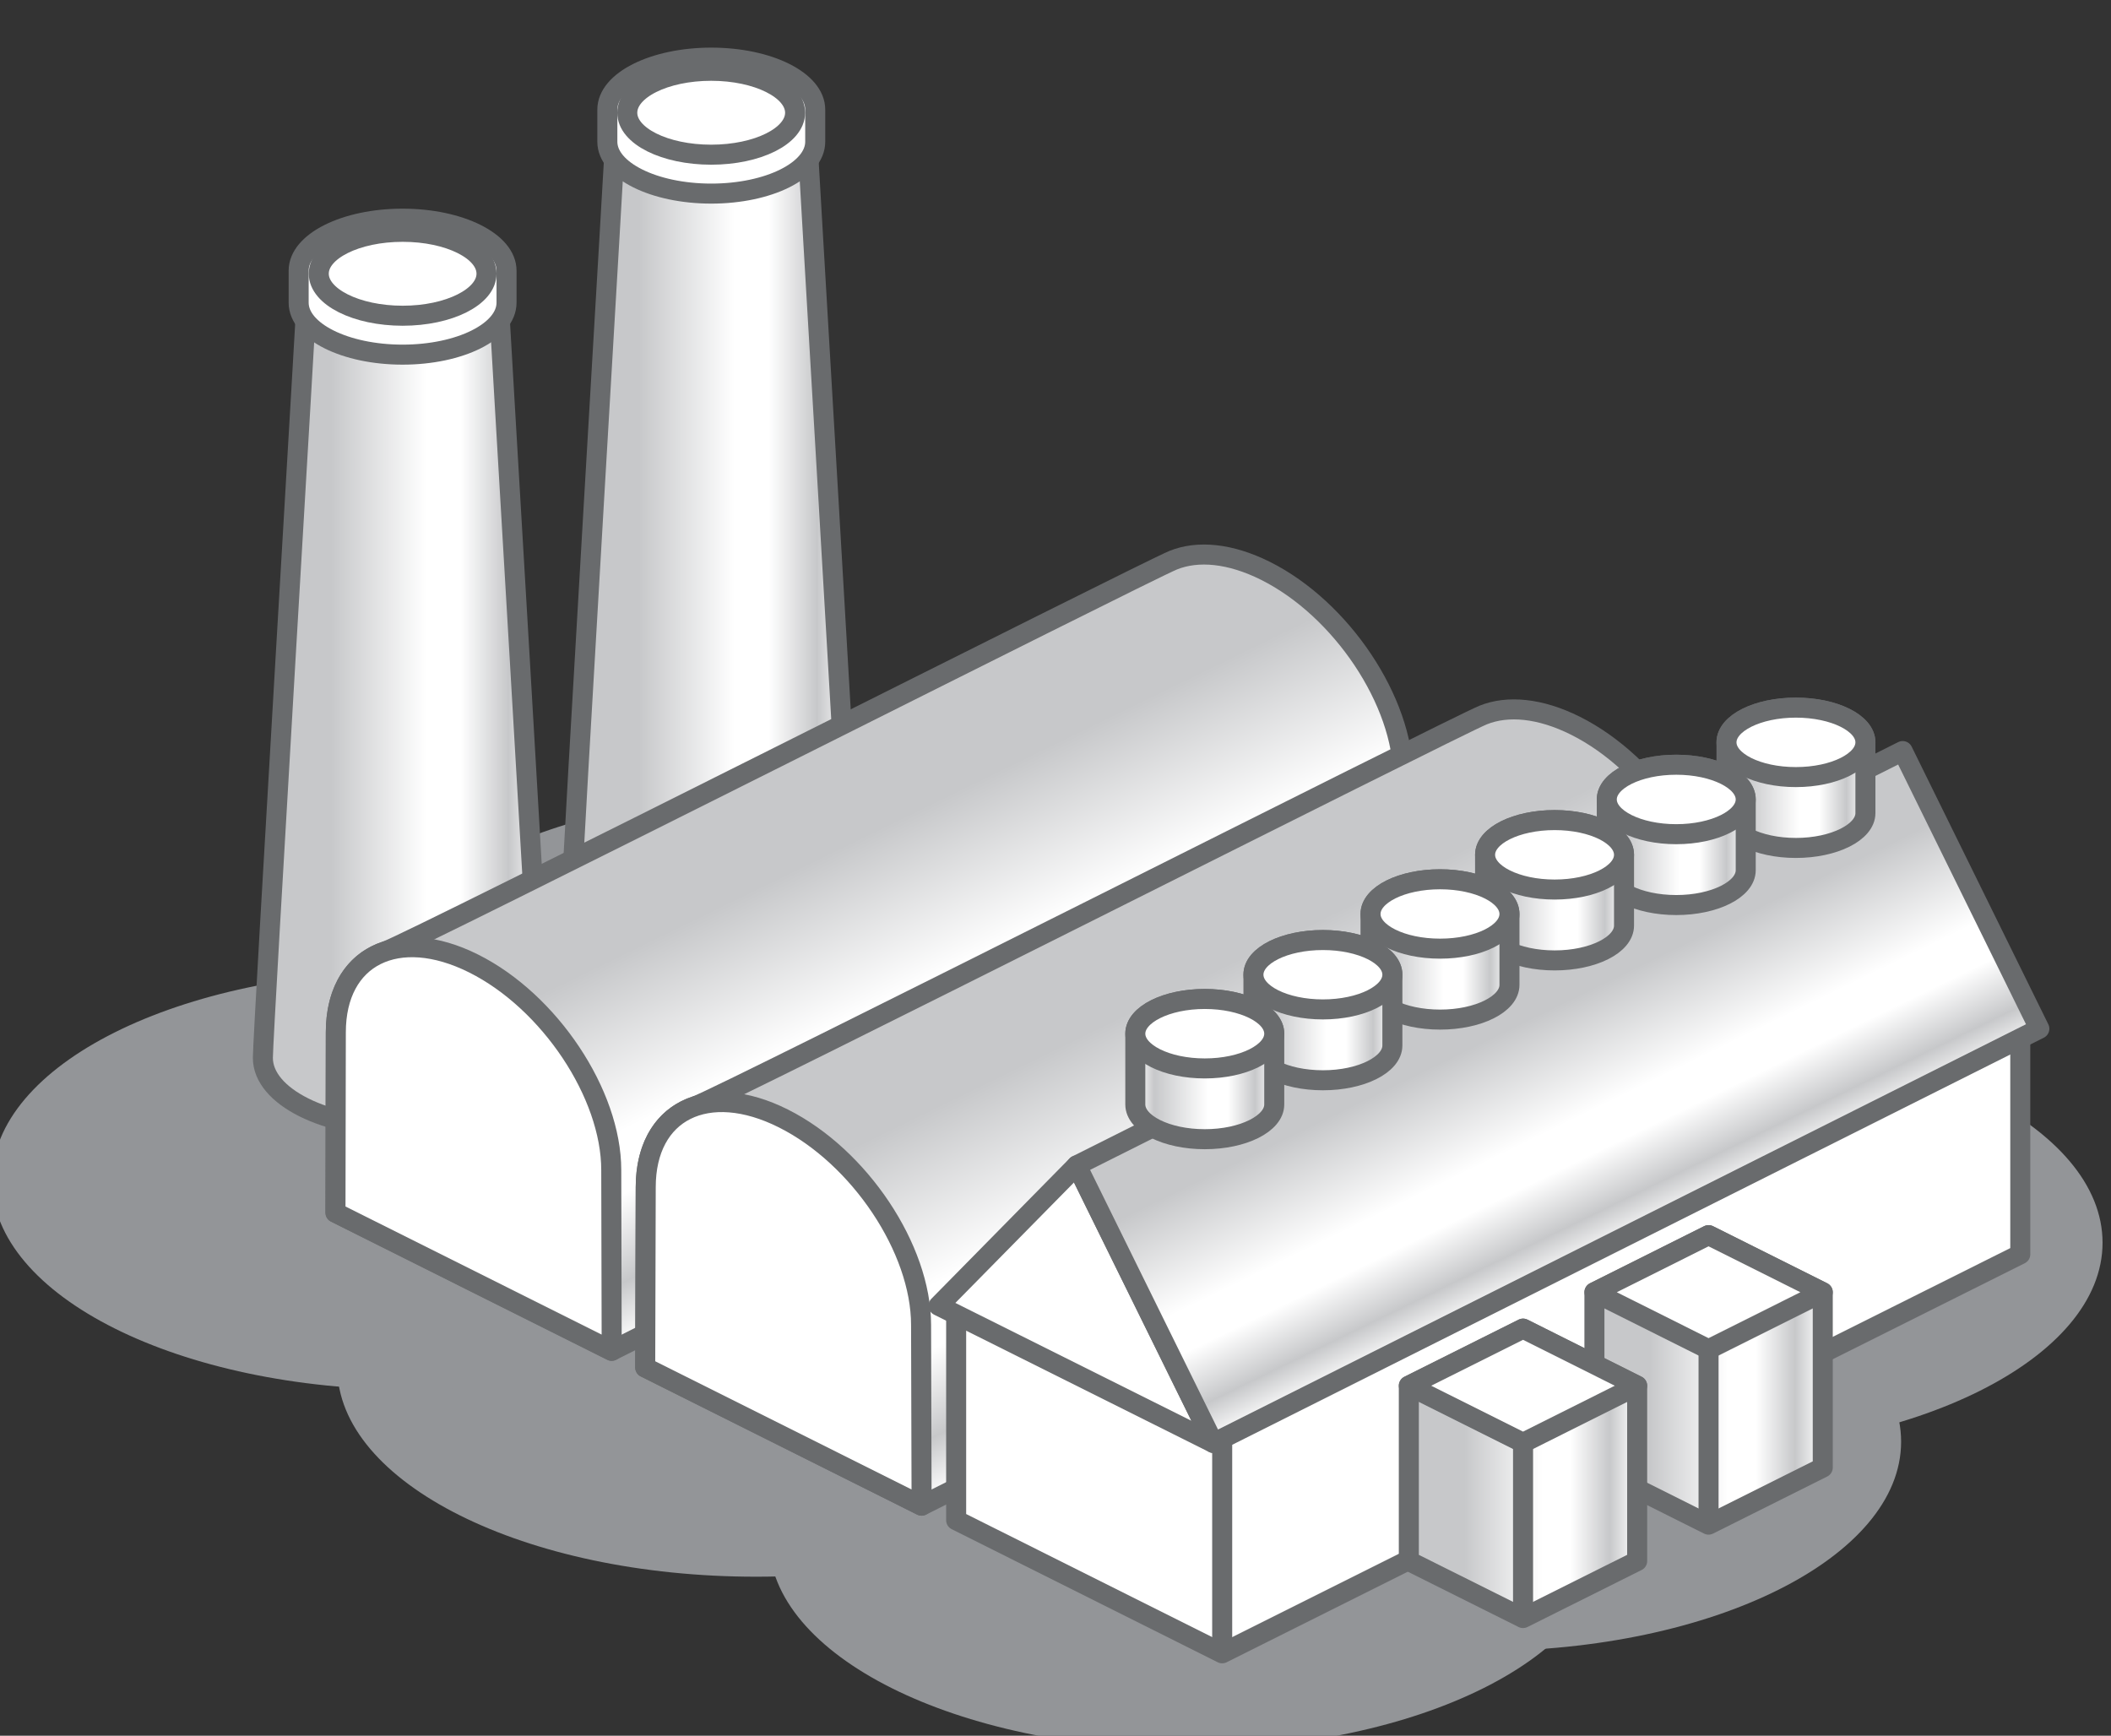 <svg xmlns="http://www.w3.org/2000/svg" xmlns:xlink="http://www.w3.org/1999/xlink" width='100%' height='100%' viewBox='0 0 32.325 26.58' xmlns:v="https://vecta.io/nano"><rect x="0" y="0" width="32.325" height="26.58" fill="#333333" stroke="none"/><style><![CDATA[.B{fill:none}.C{stroke:#696b6d}.D{stroke-width:.23}.E{stroke-linejoin:round}.F{fill:#fff}]]></style><defs><clipPath id="A"><path d="M373.154 645.892c0-.119-.512-8.623-.512-8.903h0c0-.442.719-.802 1.606-.802h0c.886 0 1.606.36 1.606.802h0c0 .28-.513 8.784-.513 8.903h0c0 .303-.489.547-1.093.547h0c-.605 0-1.094-.244-1.094-.547"/></clipPath><linearGradient x1="373.058" y1="641.313" x2="375.853" y2="641.313" spreadMethod="pad" id="B" xlink:href="#d"><stop offset="0" stop-color="#c7c8ca"/><stop offset=".129" stop-color="#c7c8ca"/><stop offset=".522" stop-color="#fff"/><stop offset=".663" stop-color="#fff"/><stop offset=".86" stop-color="#c7c8ca"/><stop offset="1" stop-color="#fff"/></linearGradient><clipPath id="C"><path d="M369.608 644.044c0-.12-.512-8.623-.512-8.903h0c0-.443.719-.805 1.607-.805h0c.884 0 1.604.362 1.604.805h0c0 .28-.512 8.783-.512 8.903h0c0 .3-.488.546-1.092.546h0c-.604 0-1.095-.246-1.095-.546"/></clipPath><linearGradient x1="369.514" y1="639.463" x2="372.31" y2="639.463" spreadMethod="pad" id="D" xlink:href="#d"><stop offset="0" stop-color="#c7c8ca"/><stop offset=".129" stop-color="#c7c8ca"/><stop offset=".522" stop-color="#fff"/><stop offset=".663" stop-color="#fff"/><stop offset=".86" stop-color="#c7c8ca"/><stop offset="1" stop-color="#fff"/></linearGradient><clipPath id="E"><path d="M379.556 640.859c-.32-.129-8.773-4.402-9.048-4.492h0c-.351-.116-.573-.44-.573-.931h0l-.004-2.073h0v-.001l3.173-1.586 9.098 4.561-.005 2.028h0c0 .872-.709 1.935-1.582 2.37h0c-.254.129-.495.187-.707.187h0c-.129 0-.247-.02-.352-.063"/></clipPath><linearGradient x1="375.261" y1="638" x2="377.299" y2="633.822" spreadMethod="pad" id="F" xlink:href="#d"><stop offset="0" stop-color="#c7c8ca"/><stop offset=".129" stop-color="#c7c8ca"/><stop offset=".522" stop-color="#fff"/><stop offset=".663" stop-color="#fff"/><stop offset=".86" stop-color="#c7c8ca"/><stop offset="1" stop-color="#fff"/></linearGradient><clipPath id="G"><path d="M383.115 639.078c-.322-.127-8.773-4.402-9.045-4.492h0c-.352-.113-.574-.441-.574-.93h0l-.008-2.071h0v-.001l3.176-1.588 9.099 4.561-.006 2.026h0c0 .874-.709 1.935-1.581 2.374h0c-.255.127-.495.187-.709.187h0c-.127 0-.246-.022-.352-.066"/></clipPath><linearGradient x1="378.82" y1="636.222" x2="380.858" y2="632.044" spreadMethod="pad" id="H" xlink:href="#d"><stop offset="0" stop-color="#c7c8ca"/><stop offset=".129" stop-color="#c7c8ca"/><stop offset=".522" stop-color="#fff"/><stop offset=".663" stop-color="#fff"/><stop offset=".86" stop-color="#c7c8ca"/><stop offset="1" stop-color="#fff"/></linearGradient><clipPath id="I"><path d="M378.445 633.907l1.572-3.191 9.487 4.761-1.571 3.188z"/></clipPath><linearGradient x1="383.378" y1="635.917" x2="384.78" y2="633.042" spreadMethod="pad" id="J" xlink:href="#d"><stop offset="0" stop-color="#c7c8ca"/><stop offset=".129" stop-color="#c7c8ca"/><stop offset=".522" stop-color="#fff"/><stop offset=".663" stop-color="#fff"/><stop offset=".86" stop-color="#c7c8ca"/><stop offset="1" stop-color="#fff"/></linearGradient><clipPath id="K"><path d="M385.91 638.766v-.814c0-.22.357-.398.798-.398h0c.44 0 .798.178.798.398h0v.814c0 .221-.358.399-.798.399h0c-.441 0-.798-.178-.798-.399"/></clipPath><linearGradient x1="385.92" y1="638.359" x2="387.507" y2="638.359" spreadMethod="pad" id="L" xlink:href="#d"><stop offset="0" stop-color="#fff"/><stop offset=".006" stop-color="#fff"/><stop offset=".129" stop-color="#c7c8ca"/><stop offset=".522" stop-color="#fff"/><stop offset=".663" stop-color="#fff"/><stop offset=".86" stop-color="#c7c8ca"/><stop offset="1" stop-color="#fff"/></linearGradient><clipPath id="M"><path d="M384.535 638.11v-.815c0-.219.359-.398.797-.398h0c.441 0 .799.179.799.398h0v.815c0 .22-.358.399-.799.399h0c-.438 0-.797-.179-.797-.399"/></clipPath><linearGradient x1="384.545" y1="637.702" x2="386.132" y2="637.702" spreadMethod="pad" id="N" xlink:href="#d"><stop offset="0" stop-color="#fff"/><stop offset=".006" stop-color="#fff"/><stop offset=".129" stop-color="#c7c8ca"/><stop offset=".522" stop-color="#fff"/><stop offset=".663" stop-color="#fff"/><stop offset=".86" stop-color="#c7c8ca"/><stop offset="1" stop-color="#fff"/></linearGradient><clipPath id="O"><path d="M383.136 637.474v-.813c0-.221.359-.4.8-.4h0c.44 0 .797.179.797.4h0v.813c0 .221-.357.398-.797.398h0c-.441 0-.8-.177-.8-.398"/></clipPath><linearGradient x1="383.147" y1="637.067" x2="384.733" y2="637.067" spreadMethod="pad" id="P" xlink:href="#d"><stop offset="0" stop-color="#fff"/><stop offset=".006" stop-color="#fff"/><stop offset=".129" stop-color="#c7c8ca"/><stop offset=".522" stop-color="#fff"/><stop offset=".663" stop-color="#fff"/><stop offset=".86" stop-color="#c7c8ca"/><stop offset="1" stop-color="#fff"/></linearGradient><clipPath id="Q"><path d="M381.82 636.793v-.812c0-.22.36-.398.801-.398h0c.44 0 .796.178.796.398h0v.812c0 .222-.356.401-.796.401h0c-.441 0-.801-.179-.801-.401"/></clipPath><linearGradient x1="381.83" y1="636.388" x2="383.417" y2="636.388" spreadMethod="pad" id="R" xlink:href="#d"><stop offset="0" stop-color="#fff"/><stop offset=".006" stop-color="#fff"/><stop offset=".129" stop-color="#c7c8ca"/><stop offset=".522" stop-color="#fff"/><stop offset=".663" stop-color="#fff"/><stop offset=".86" stop-color="#c7c8ca"/><stop offset="1" stop-color="#fff"/></linearGradient><clipPath id="S"><path d="M380.476 636.097v-.813c0-.222.356-.401.796-.401h0c.442 0 .801.179.801.401h0v.813c0 .219-.359.397-.801.397h0c-.44 0-.796-.178-.796-.397"/></clipPath><linearGradient x1="380.485" y1="635.69" x2="382.072" y2="635.69" spreadMethod="pad" id="T" xlink:href="#d"><stop offset="0" stop-color="#fff"/><stop offset=".006" stop-color="#fff"/><stop offset=".129" stop-color="#c7c8ca"/><stop offset=".522" stop-color="#fff"/><stop offset=".663" stop-color="#fff"/><stop offset=".86" stop-color="#c7c8ca"/><stop offset="1" stop-color="#fff"/></linearGradient><clipPath id="U"><path d="M379.12 635.419v-.814c0-.219.357-.397.797-.397h0c.441 0 .797.178.797.397h0v.814c0 .22-.356.4-.797.4h0c-.44 0-.797-.18-.797-.4"/></clipPath><linearGradient x1="379.129" y1="635.013" x2="380.715" y2="635.013" spreadMethod="pad" id="V" xlink:href="#d"><stop offset="0" stop-color="#fff"/><stop offset=".006" stop-color="#fff"/><stop offset=".129" stop-color="#c7c8ca"/><stop offset=".522" stop-color="#fff"/><stop offset=".663" stop-color="#fff"/><stop offset=".86" stop-color="#c7c8ca"/><stop offset="1" stop-color="#fff"/></linearGradient><clipPath id="W"><path d="M384.393 632.449v-2.014l1.311-.656 1.311.656v2.014l-1.311.654z"/></clipPath><linearGradient x1="384.731" y1="631.441" x2="387.016" y2="631.441" spreadMethod="pad" id="X" xlink:href="#d"><stop offset="0" stop-color="#c7c8ca"/><stop offset=".129" stop-color="#c7c8ca"/><stop offset=".522" stop-color="#fff"/><stop offset=".663" stop-color="#fff"/><stop offset=".86" stop-color="#c7c8ca"/><stop offset="1" stop-color="#fff"/></linearGradient><clipPath id="Y"><path d="M382.262 631.374v-2.012l1.311-.656 1.311.656v2.012l-1.311.656z"/></clipPath><linearGradient x1="382.601" y1="630.368" x2="384.885" y2="630.368" spreadMethod="pad" id="Z" xlink:href="#d"><stop offset="0" stop-color="#c7c8ca"/><stop offset=".129" stop-color="#c7c8ca"/><stop offset=".522" stop-color="#fff"/><stop offset=".663" stop-color="#fff"/><stop offset=".86" stop-color="#c7c8ca"/><stop offset="1" stop-color="#fff"/></linearGradient><path id="a" d="M387.916 630.732c0-1.328-2.153-2.405-4.809-2.405s-4.809 1.077-4.809 2.405 2.153 2.404 4.809 2.404 4.809-1.076 4.809-2.404"/><path id="b" d="M375.442 646.035c0 .33-.534.597-1.194.597s-1.194-.267-1.194-.597v-.369c0-.33.535-.596 1.194-.596s1.194.266 1.194.596z"/><path id="c" d="M371.896 644.185c0 .33-.534.597-1.194.597s-1.194-.267-1.194-.597v-.368c0-.33.534-.597 1.194-.597s1.194.267 1.194.597z"/><linearGradient id="d" gradientUnits="userSpaceOnUse"/></defs><g transform="matrix(1.333 0 0 -1.333 -487.981 862.843)"><g fill="#939598"><use xlink:href="#a"/><path d="M390.23 633.018c0-1.328-2.152-2.406-4.808-2.406s-4.81 1.078-4.81 2.406 2.152 2.405 4.81 2.405 4.808-1.077 4.808-2.405m-10.659-1.433c0-1.328-2.153-2.404-4.809-2.404s-4.81 1.076-4.81 2.404 2.154 2.405 4.81 2.405 4.809-1.076 4.809-2.405"/><path d="M384.529 629.602c0-1.328-2.154-2.405-4.809-2.405s-4.809 1.077-4.809 2.405 2.153 2.405 4.809 2.405 4.809-1.077 4.809-2.405m-8.924 4.131c0-1.328-2.154-2.404-4.81-2.404s-4.809 1.076-4.809 2.404 2.153 2.405 4.809 2.405 4.81-1.077 4.81-2.405"/><use xlink:href="#a" x="-8.015" y="5.04"/></g><g clip-path="url(#A)"><path d="M373.154 645.892c0-.119-.512-8.623-.512-8.903h0c0-.442.719-.802 1.606-.802h0c.886 0 1.606.36 1.606.802h0c0 .28-.513 8.784-.513 8.903h0c0 .303-.489.547-1.093.547h0c-.605 0-1.094-.244-1.094-.547" fill="url(#B)"/></g><path d="M372.643 636.99c0-.443.718-.802 1.605-.802s1.605.359 1.605.802c0 .279-.511 8.783-.511 8.903 0 .302-.489.547-1.094.547s-1.094-.245-1.094-.547c0-.12-.511-8.624-.511-8.903z" class="B C D E"/><use xlink:href="#b" class="F"/><use xlink:href="#b" class="B C D E"/><path d="M375.211 645.999c0-.267-.431-.482-.964-.482s-.964.215-.964.482.432.482.964.482.964-.216.964-.482" class="F"/><path d="M375.211 645.999c0-.267-.431-.482-.964-.482s-.964.215-.964.482.432.482.964.482.964-.216.964-.482z" class="B C D E"/><g clip-path="url(#C)"><path d="M369.608 644.044c0-.12-.512-8.623-.512-8.903h0c0-.443.719-.805 1.607-.805h0c.884 0 1.604.362 1.604.805h0c0 .28-.512 8.783-.512 8.903h0c0 .3-.488.546-1.092.546h0c-.604 0-1.095-.246-1.095-.546" fill="url(#D)"/></g><path d="M369.097 635.141c0-.444.718-.803 1.605-.803s1.606.359 1.606.803c0 .279-.512 8.783-.512 8.903 0 .301-.489.547-1.094.547s-1.093-.246-1.093-.547c0-.12-.512-8.624-.512-8.903z" class="B C D E"/><use xlink:href="#c" class="F"/><use xlink:href="#c" class="B C D E"/><path d="M371.666 644.15c0-.266-.431-.483-.963-.483s-.964.217-.964.483.431.481.964.481.963-.215.963-.481" class="F"/><path d="M371.666 644.15c0-.266-.431-.483-.963-.483s-.964.217-.964.483.431.481.964.481.963-.215.963-.481z" class="B C D E"/><g clip-path="url(#E)"><path d="M379.556 640.859c-.32-.129-8.773-4.402-9.048-4.492h0c-.351-.116-.573-.44-.573-.931h0l-.004-2.073h0v-.001l3.173-1.586 9.098 4.561-.005 2.028h0c0 .872-.709 1.935-1.582 2.37h0c-.254.129-.495.187-.707.187h0c-.129 0-.247-.02-.352-.063" fill="url(#F)"/></g><path d="M382.202 636.336l-.005 2.028c0 .873-.709 1.935-1.582 2.372-.408.204-.779.236-1.06.123-.32-.129-8.773-4.403-9.046-4.492-.351-.115-.574-.442-.574-.932l-.004-2.072 3.173-1.587z" class="B C D E"/><path d="M369.935 635.435c0 .874.709 1.227 1.582.791s1.582-1.5 1.582-2.373l.005-2.077-3.173 1.587.004 2.072" class="F"/><path d="M369.935 635.435c0 .874.709 1.227 1.582.791s1.582-1.5 1.582-2.373l.005-2.077-3.173 1.587.004 2.072z" class="B C D E"/><g clip-path="url(#G)"><path d="M383.115 639.078c-.322-.127-8.773-4.402-9.045-4.492h0c-.352-.113-.574-.441-.574-.93h0l-.008-2.071h0v-.001l3.176-1.588 9.099 4.561-.006 2.026h0c0 .874-.709 1.935-1.581 2.374h0c-.255.127-.495.187-.709.187h0c-.127 0-.246-.022-.352-.066" fill="url(#H)"/></g><path d="M385.762 634.557l-.005 2.028c0 .872-.709 1.935-1.582 2.372-.408.204-.779.236-1.06.123-.321-.129-8.772-4.403-9.046-4.492-.351-.115-.574-.442-.574-.932l-.006-2.072 3.175-1.587z" class="B C D E"/><path d="M373.495 633.656c0 .874.708 1.228 1.582.789s1.581-1.497 1.581-2.371l.006-2.077-3.175 1.588.006 2.071" class="F"/><path d="M373.495 633.656c0 .874.708 1.228 1.582.789s1.581-1.497 1.581-2.371l.006-2.077-3.175 1.588.006 2.071z" class="B C D E"/><path d="M389.285 635.427l-3.055 1.529-9.169-4.584v-2.542l3.056-1.529 9.168 4.584z" class="F"/><path d="M389.285 635.427l-3.055 1.529-9.169-4.584v-2.542l3.056-1.529 9.168 4.584z" class="B C D E"/><path d="M389.285 635.427l-9.168-4.583-3.056 1.528 9.169 4.584z" class="F"/><g class="B C D E"><path d="M389.285 635.427l-9.168-4.583-3.056 1.528 9.169 4.584z"/><path d="M380.117 630.844v-2.543"/></g><path d="M378.446 633.906l-1.587-1.612 3.158-1.577z" class="F"/><path d="M378.446 633.906l-1.587-1.612 3.158-1.577z" class="B C D E"/><g clip-path="url(#I)"><path d="M378.445 633.907l1.572-3.191 9.487 4.761-1.571 3.188z" fill="url(#J)"/></g><path d="M378.446 633.906l9.488 4.76 1.57-3.19-9.487-4.759z" class="B C D E"/><g clip-path="url(#K)"><path d="M385.91 638.766v-.814c0-.22.357-.398.798-.398h0c.44 0 .798.178.798.398h0v.814c0 .221-.358.399-.798.399h0c-.441 0-.798-.178-.798-.399" fill="url(#L)"/></g><path d="M387.506 638.766c0 .221-.357.399-.799.399s-.797-.178-.797-.399v-.813c0-.22.358-.4.797-.4s.799.18.799.4z" class="B C D E"/><path d="M387.506 638.766c0-.22-.357-.399-.799-.399s-.797.179-.797.399.358.399.797.399.799-.178.799-.399" class="F"/><path d="M387.506 638.766c0-.22-.357-.399-.799-.399s-.797.179-.797.399.358.399.797.399.799-.178.799-.399z" class="B C D E"/><g clip-path="url(#M)"><path d="M384.535 638.11v-.815c0-.219.359-.398.797-.398h0c.441 0 .799.179.799.398h0v.815c0 .22-.358.399-.799.399h0c-.438 0-.797-.179-.797-.399" fill="url(#N)"/></g><path d="M386.131 638.11c0 .22-.357.399-.798.399s-.798-.179-.798-.399v-.813c0-.221.358-.4.798-.4s.798.179.798.4z" class="B C D E"/><path d="M386.131 638.11c0-.22-.357-.399-.798-.399s-.798.179-.798.399.358.399.798.399.798-.179.798-.399" class="F"/><path d="M386.131 638.11c0-.22-.357-.399-.798-.399s-.798.179-.798.399.358.399.798.399.798-.179.798-.399z" class="B C D E"/><g clip-path="url(#O)"><path d="M383.136 637.474v-.813c0-.221.359-.4.8-.4h0c.44 0 .797.179.797.4h0v.813c0 .221-.357.398-.797.398h0c-.441 0-.8-.177-.8-.398" fill="url(#P)"/></g><path d="M384.733 637.474c0 .221-.357.399-.797.399s-.799-.178-.799-.399v-.813c0-.221.358-.4.799-.4s.797.179.797.4z" class="B C D E"/><path d="M384.733 637.474c0-.221-.357-.399-.797-.399s-.799.178-.799.399.358.399.799.399.797-.178.797-.399" class="F"/><path d="M384.733 637.474c0-.221-.357-.399-.797-.399s-.799.178-.799.399.358.399.799.399.797-.178.797-.399z" class="B C D E"/><g clip-path="url(#Q)"><path d="M381.82 636.793v-.812c0-.22.36-.398.801-.398h0c.44 0 .796.178.796.398h0v.812c0 .222-.356.401-.796.401h0c-.441 0-.801-.179-.801-.401" fill="url(#R)"/></g><path d="M383.417 636.794c0 .22-.356.399-.797.399s-.799-.179-.799-.399v-.814c0-.22.358-.399.799-.399s.797.179.797.399z" class="B C D E"/><path d="M383.417 636.794c0-.221-.356-.398-.797-.398s-.799.177-.799.398.358.399.799.399.797-.179.797-.399" class="F"/><path d="M383.417 636.794c0-.221-.356-.398-.797-.398s-.799.177-.799.398.358.399.799.399.797-.179.797-.399z" class="B C D E"/><g clip-path="url(#S)"><path d="M380.476 636.097v-.813c0-.222.356-.401.796-.401h0c.442 0 .801.179.801.401h0v.813c0 .219-.359.397-.801.397h0c-.44 0-.796-.178-.796-.397" fill="url(#T)"/></g><path d="M382.072 636.097c0 .22-.358.398-.798.398s-.798-.178-.798-.398v-.813c0-.221.357-.4.798-.4s.798.179.798.4z" class="B C D E"/><path d="M382.072 636.097c0-.221-.358-.399-.798-.399s-.798.178-.798.399.357.398.798.398.798-.178.798-.398" class="F"/><path d="M382.072 636.097c0-.221-.358-.399-.798-.399s-.798.178-.798.399.357.398.798.398.798-.178.798-.398z" class="B C D E"/><g clip-path="url(#U)"><path d="M379.12 635.419v-.814c0-.219.357-.397.797-.397h0c.441 0 .797.178.797.397h0v.814c0 .22-.356.4-.797.4h0c-.44 0-.797-.18-.797-.4" fill="url(#V)"/></g><path d="M380.715 635.419c0 .221-.357.399-.798.399s-.798-.178-.798-.399v-.813c0-.22.358-.399.798-.399s.798.179.798.399z" class="B C D E"/><path d="M380.715 635.419c0-.22-.357-.399-.798-.399s-.798.179-.798.399.358.399.798.399.798-.178.798-.399" class="F"/><path d="M380.715 635.419c0-.22-.357-.399-.798-.399s-.798.179-.798.399.358.399.798.399.798-.178.798-.399z" class="B C D E"/><g clip-path="url(#W)"><path d="M384.393 632.449v-2.014l1.311-.656 1.311.656v2.014l-1.311.654z" fill="url(#X)"/></g><path d="M387.016 632.449l-1.312.656-1.311-.656v-2.014l1.311-.656 1.312.656z" class="B C D E"/><path d="M387.016 632.449l-1.312-.656-1.311.656 1.311.656z" class="F"/><g class="B C D E"><path d="M387.016 632.449l-1.312-.656-1.311.656 1.311.656z"/><path d="M385.704 631.793v-1.995"/></g><g clip-path="url(#Y)"><path d="M382.262 631.374v-2.012l1.311-.656 1.311.656v2.012l-1.311.656z" fill="url(#Z)"/></g><path d="M384.884 631.375l-1.311.656-1.312-.656v-2.014l1.312-.655 1.311.655z" class="B C D E"/><path d="M384.884 631.375l-1.311-.656-1.312.656 1.312.656z" class="F"/><g class="B C D E"><path d="M384.884 631.375l-1.311-.656-1.312.656 1.312.656z"/><path d="M383.573 630.719v-1.994"/></g></g></svg>